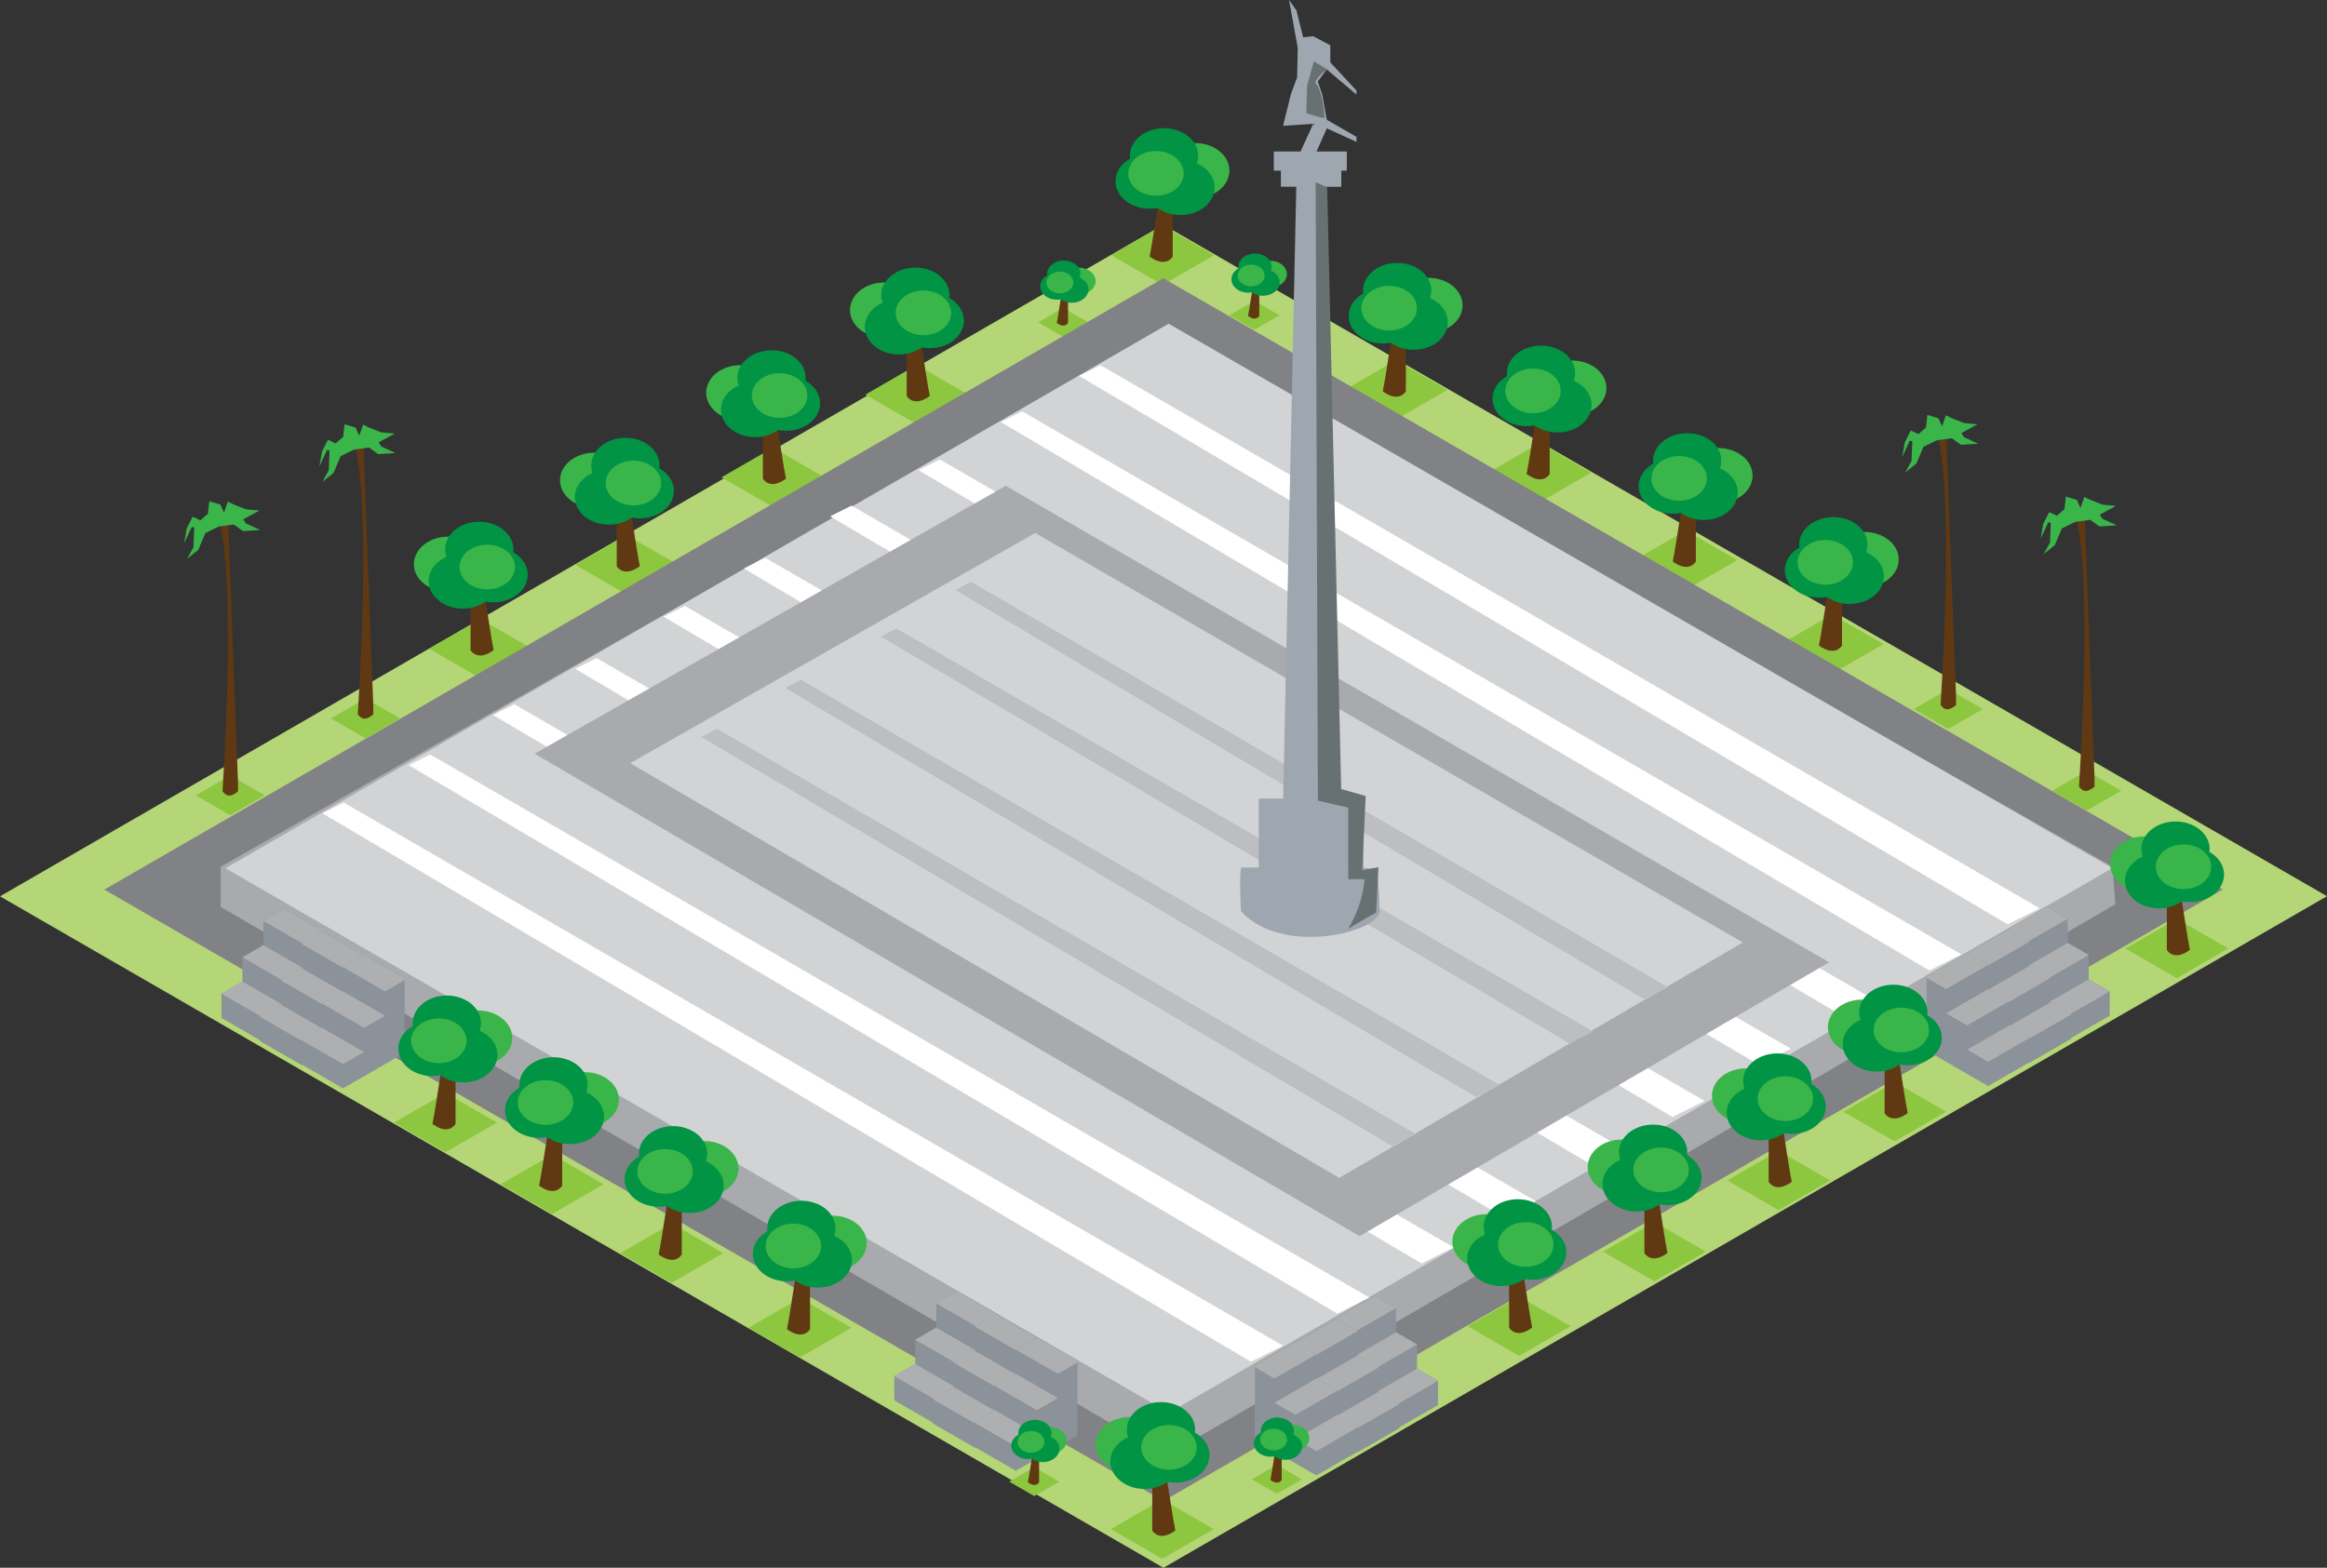 <?xml version="1.0" encoding="utf-8"?>
<!-- Generator: Adobe Illustrator 17.0.0, SVG Export Plug-In . SVG Version: 6.00 Build 0)  -->
<!DOCTYPE svg PUBLIC "-//W3C//DTD SVG 1.1//EN" "http://www.w3.org/Graphics/SVG/1.1/DTD/svg11.dtd">
<svg version="1.1" id="Layer_1" xmlns="http://www.w3.org/2000/svg" xmlns:xlink="http://www.w3.org/1999/xlink" x="0px" y="0px"
	 width="103.221px" height="69.561px" viewBox="0 0 103.221 69.561" enable-background="new 0 0 103.221 69.561"
	 xml:space="preserve">
<rect x="0" y="0" width="103.221" height="69.561" fill="#333333" stroke="none"/>
<g>
	<polygon fill="#B4D676" points="0,39.769 51.609,69.561 103.221,39.764 51.601,9.971 	"/>
	<g>
		<polygon fill="#8DC63F" points="49.294,11.323 51.574,10.007 53.853,11.323 51.574,12.636 		"/>
		<path fill="#603913" d="M50.995,11.383c0.731,0.535,1.024,0,1.024,0V8.2l-0.512-0.055C51.507,8.145,51.164,10.537,50.995,11.383z"
			/>
		<ellipse fill="#009444" cx="50.995" cy="8.04" rx="1.514" ry="1.221"/>
		<ellipse fill="#39B54A" cx="53.02" cy="7.569" rx="1.514" ry="1.221"/>
		<ellipse fill="#009444" cx="51.633" cy="6.907" rx="1.514" ry="1.221"/>
		<ellipse fill="#009444" cx="52.364" cy="8.32" rx="1.514" ry="1.221"/>
		<ellipse fill="#39B54A" cx="51.278" cy="7.694" rx="1.231" ry="0.992"/>
	</g>
	<g>
		<polygon fill="#8DC63F" points="59.637,17.302 61.917,15.986 64.196,17.302 61.917,18.616 		"/>
		<path fill="#603913" d="M61.338,17.363c0.731,0.535,1.024,0,1.024,0v-3.184l-0.512-0.055
			C61.849,14.124,61.507,16.516,61.338,17.363z"/>
		<ellipse fill="#009444" cx="61.338" cy="14.019" rx="1.514" ry="1.221"/>
		<ellipse fill="#39B54A" cx="63.363" cy="13.548" rx="1.514" ry="1.221"/>
		<ellipse fill="#009444" cx="61.976" cy="12.886" rx="1.514" ry="1.221"/>
		<ellipse fill="#009444" cx="62.707" cy="14.299" rx="1.514" ry="1.221"/>
		<ellipse fill="#39B54A" cx="61.621" cy="13.673" rx="1.231" ry="0.992"/>
	</g>
	<g>
		<polygon fill="#8DC63F" points="72.501,24.854 74.78,23.538 77.059,24.854 74.78,26.168 		"/>
		<path fill="#603913" d="M74.201,24.915c0.731,0.535,1.024,0,1.024,0v-3.184l-0.512-0.055
			C74.713,21.676,74.37,24.068,74.201,24.915z"/>
		<ellipse fill="#009444" cx="74.201" cy="21.572" rx="1.514" ry="1.221"/>
		<ellipse fill="#39B54A" cx="76.227" cy="21.101" rx="1.514" ry="1.221"/>
		<ellipse fill="#009444" cx="74.839" cy="20.439" rx="1.514" ry="1.221"/>
		<ellipse fill="#009444" cx="75.57" cy="21.851" rx="1.514" ry="1.221"/>
		<ellipse fill="#39B54A" cx="74.484" cy="21.226" rx="1.231" ry="0.992"/>
	</g>
	<g>
		<polygon fill="#8DC63F" points="66.017,20.971 68.297,19.655 70.576,20.971 68.297,22.285 		"/>
		<path fill="#603913" d="M67.717,21.032c0.731,0.535,1.024,0,1.024,0v-3.184l-0.512-0.055
			C68.229,17.793,67.887,20.185,67.717,21.032z"/>
		<ellipse fill="#009444" cx="67.717" cy="17.689" rx="1.514" ry="1.221"/>
		<ellipse fill="#39B54A" cx="69.743" cy="17.218" rx="1.514" ry="1.221"/>
		<ellipse fill="#009444" cx="68.356" cy="16.556" rx="1.514" ry="1.221"/>
		<ellipse fill="#009444" cx="69.086" cy="17.968" rx="1.514" ry="1.221"/>
		<ellipse fill="#39B54A" cx="68" cy="17.342" rx="1.231" ry="0.992"/>
	</g>
	<g>
		<polygon fill="#8DC63F" points="54.533,13.99 55.643,13.349 56.752,13.99 55.643,14.629 		"/>
		<path fill="#603913" d="M55.361,14.019c0.356,0.26,0.498,0,0.498,0V12.47l-0.249-0.027C55.61,12.443,55.443,13.607,55.361,14.019z
			"/>
		<ellipse fill="#009444" cx="55.361" cy="12.392" rx="0.737" ry="0.594"/>
		<ellipse fill="#39B54A" cx="56.347" cy="12.163" rx="0.737" ry="0.594"/>
		<ellipse fill="#009444" cx="55.671" cy="11.841" rx="0.737" ry="0.594"/>
		<ellipse fill="#009444" cx="56.027" cy="12.528" rx="0.737" ry="0.594"/>
		<ellipse fill="#39B54A" cx="55.499" cy="12.224" rx="0.599" ry="0.483"/>
	</g>
	<g>
		<polygon fill="#8DC63F" points="46.05,14.3 47.159,13.66 48.268,14.3 47.159,14.939 		"/>
		<path fill="#603913" d="M46.877,14.33c0.356,0.26,0.498,0,0.498,0V12.78l-0.249-0.027C47.126,12.753,46.96,13.918,46.877,14.33z"
			/>
		<ellipse fill="#009444" cx="46.877" cy="12.703" rx="0.737" ry="0.594"/>
		<ellipse fill="#39B54A" cx="47.863" cy="12.473" rx="0.737" ry="0.594"/>
		<ellipse fill="#009444" cx="47.188" cy="12.151" rx="0.737" ry="0.594"/>
		<ellipse fill="#009444" cx="47.544" cy="12.839" rx="0.737" ry="0.594"/>
		<ellipse fill="#39B54A" cx="47.015" cy="12.534" rx="0.599" ry="0.483"/>
	</g>
	<g>
		<polygon fill="#8DC63F" points="78.984,28.579 81.263,27.263 83.543,28.579 81.263,29.893 		"/>
		<path fill="#603913" d="M80.684,28.64c0.731,0.535,1.024,0,1.024,0v-3.184l-0.512-0.055C81.196,25.401,80.853,27.793,80.684,28.64
			z"/>
		<ellipse fill="#009444" cx="80.684" cy="25.296" rx="1.514" ry="1.221"/>
		<ellipse fill="#39B54A" cx="82.71" cy="24.825" rx="1.514" ry="1.221"/>
		<ellipse fill="#009444" cx="81.322" cy="24.163" rx="1.514" ry="1.221"/>
		<ellipse fill="#009444" cx="82.053" cy="25.576" rx="1.514" ry="1.221"/>
		<ellipse fill="#39B54A" cx="80.967" cy="24.95" rx="1.231" ry="0.992"/>
	</g>
	<g>
		<polygon fill="#8DC63F" points="42.944,17.509 40.664,16.193 38.385,17.509 40.664,18.822 		"/>
		<path fill="#603913" d="M41.244,17.569c-0.731,0.535-1.024,0-1.024,0v-3.184l0.512-0.055
			C40.732,14.33,41.074,16.722,41.244,17.569z"/>
		<ellipse fill="#009444" cx="41.243" cy="14.226" rx="1.514" ry="1.221"/>
		<ellipse fill="#39B54A" cx="39.218" cy="13.755" rx="1.514" ry="1.221"/>
		<ellipse fill="#009444" cx="40.605" cy="13.093" rx="1.514" ry="1.221"/>
		<ellipse fill="#009444" cx="39.874" cy="14.506" rx="1.514" ry="1.221"/>
		<ellipse fill="#39B54A" cx="40.96" cy="13.88" rx="1.231" ry="0.992"/>
	</g>
	<g>
		<polygon fill="#8DC63F" points="30.081,25.061 27.801,23.745 25.522,25.061 27.801,26.375 		"/>
		<path fill="#603913" d="M28.381,25.122c-0.731,0.535-1.024,0-1.024,0v-3.184l0.512-0.055
			C27.869,21.883,28.211,24.275,28.381,25.122z"/>
		<ellipse fill="#009444" cx="28.38" cy="21.779" rx="1.514" ry="1.221"/>
		<ellipse fill="#39B54A" cx="26.355" cy="21.308" rx="1.514" ry="1.221"/>
		<ellipse fill="#009444" cx="27.742" cy="20.646" rx="1.514" ry="1.221"/>
		<ellipse fill="#009444" cx="27.011" cy="22.058" rx="1.514" ry="1.221"/>
		<ellipse fill="#39B54A" cx="28.097" cy="21.432" rx="1.231" ry="0.992"/>
	</g>
	<g>
		<polygon fill="#8DC63F" points="36.564,21.178 34.285,19.862 32.005,21.178 34.285,22.492 		"/>
		<path fill="#603913" d="M34.864,21.239c-0.731,0.535-1.024,0-1.024,0v-3.184L34.352,18C34.352,18,34.695,20.392,34.864,21.239z"/>
		<ellipse fill="#009444" cx="34.864" cy="17.895" rx="1.514" ry="1.221"/>
		<ellipse fill="#39B54A" cx="32.838" cy="17.424" rx="1.514" ry="1.221"/>
		<ellipse fill="#009444" cx="34.226" cy="16.762" rx="1.514" ry="1.221"/>
		<ellipse fill="#009444" cx="33.495" cy="18.175" rx="1.514" ry="1.221"/>
		<ellipse fill="#39B54A" cx="34.581" cy="17.549" rx="1.231" ry="0.992"/>
	</g>
	<g>
		<polygon fill="#8DC63F" points="23.598,28.786 21.318,27.47 19.039,28.786 21.318,30.099 		"/>
		<path fill="#603913" d="M21.897,28.846c-0.731,0.535-1.024,0-1.024,0v-3.184l0.512-0.055
			C21.386,25.607,21.728,27.999,21.897,28.846z"/>
		<ellipse fill="#009444" cx="21.897" cy="25.503" rx="1.514" ry="1.221"/>
		<ellipse fill="#39B54A" cx="19.872" cy="25.032" rx="1.514" ry="1.221"/>
		<ellipse fill="#009444" cx="21.259" cy="24.37" rx="1.514" ry="1.221"/>
		<ellipse fill="#009444" cx="20.528" cy="25.783" rx="1.514" ry="1.221"/>
		<ellipse fill="#39B54A" cx="21.614" cy="25.157" rx="1.231" ry="0.992"/>
	</g>
	<g>
		<polygon fill="#8DC63F" points="87.951,31.461 86.421,30.578 84.891,31.461 86.421,32.343 		"/>
		<path fill="#603913" d="M86.768,31.282c-0.438,0.367-0.59,0.105-0.687,0c0.59-9.565-0.086-11.713-0.086-11.713l0.343-0.176
			c0,0,0.316,8.795,0.43,11.484"/>
		<polygon fill="#39B54A" points="85.995,19.494 85.32,19.824 85.004,20.57 84.512,20.963 84.793,20.453 84.828,19.51 
			85.531,19.196 		"/>
		<polygon fill="#39B54A" points="86.338,19.333 85.984,18.559 85.493,18.411 85.434,18.97 85.094,19.261 84.757,19.099 
			84.492,19.623 84.378,20.276 84.718,19.551 85.019,19.623 85.094,19.985 85.622,19.551 		"/>
		<polygon fill="#39B54A" points="85.886,19.54 86.621,18.755 86.85,18.951 87.112,19.393 87.75,19.687 86.988,19.736 
			86.575,19.442 		"/>
		<polygon fill="#39B54A" points="85.989,19.37 86.316,18.426 86.562,18.549 87.127,18.77 87.716,18.826 86.927,19.254 
			86.503,19.089 		"/>
	</g>
	<g>
		<polygon fill="#8DC63F" points="94.092,35.082 92.562,34.199 91.033,35.082 92.562,35.964 		"/>
		<path fill="#603913" d="M92.909,34.903c-0.438,0.367-0.59,0.105-0.687,0c0.59-9.565-0.086-11.713-0.086-11.713l0.343-0.176
			c0,0,0.316,8.795,0.43,11.484"/>
		<polygon fill="#39B54A" points="92.136,23.115 91.461,23.445 91.145,24.191 90.654,24.584 90.934,24.074 90.97,23.131 
			91.672,22.817 		"/>
		<polygon fill="#39B54A" points="92.479,22.954 92.125,22.179 91.635,22.032 91.575,22.591 91.236,22.881 90.899,22.72 
			90.633,23.244 90.52,23.897 90.859,23.172 91.161,23.244 91.236,23.606 91.763,23.172 		"/>
		<polygon fill="#39B54A" points="92.027,23.161 92.762,22.376 92.992,22.572 93.254,23.014 93.892,23.308 93.129,23.357 
			92.716,23.063 		"/>
		<polygon fill="#39B54A" points="92.13,22.991 92.458,22.047 92.703,22.17 93.268,22.391 93.858,22.447 93.068,22.875 
			92.645,22.71 		"/>
	</g>
	<g>
		<polygon fill="#8DC63F" points="17.741,31.875 16.211,30.992 14.682,31.875 16.211,32.757 		"/>
		<path fill="#603913" d="M16.558,31.696c-0.438,0.367-0.59,0.105-0.687,0c0.59-9.565-0.086-11.713-0.086-11.713l0.343-0.176
			c0,0,0.316,8.795,0.43,11.484"/>
		<polygon fill="#39B54A" points="15.785,19.908 15.11,20.238 14.794,20.984 14.302,21.377 14.583,20.867 14.619,19.924 
			15.321,19.61 		"/>
		<polygon fill="#39B54A" points="16.128,19.747 15.774,18.972 15.284,18.825 15.224,19.384 14.885,19.674 14.548,19.512 
			14.282,20.037 14.169,20.69 14.508,19.965 14.809,20.037 14.885,20.399 15.412,19.965 		"/>
		<polygon fill="#39B54A" points="15.676,19.954 16.411,19.169 16.641,19.365 16.903,19.806 17.541,20.101 16.778,20.15 
			16.365,19.856 		"/>
		<polygon fill="#39B54A" points="15.779,19.783 16.106,18.84 16.352,18.963 16.917,19.184 17.507,19.24 16.717,19.668 
			16.293,19.503 		"/>
	</g>
	<g>
		<polygon fill="#8DC63F" points="11.741,35.289 10.211,34.406 8.681,35.289 10.211,36.171 		"/>
		<path fill="#603913" d="M10.558,35.11c-0.438,0.367-0.59,0.105-0.687,0c0.59-9.565-0.086-11.713-0.086-11.713l0.343-0.176
			c0,0,0.316,8.795,0.43,11.484"/>
		<polygon fill="#39B54A" points="9.784,23.322 9.11,23.652 8.794,24.398 8.302,24.791 8.583,24.281 8.618,23.338 9.32,23.024 		"/>
		<polygon fill="#39B54A" points="10.128,23.161 9.774,22.386 9.283,22.239 9.223,22.798 8.884,23.088 8.547,22.927 8.281,23.451 
			8.168,24.104 8.507,23.379 8.809,23.451 8.884,23.813 9.412,23.379 		"/>
		<polygon fill="#39B54A" points="9.676,23.368 10.411,22.583 10.64,22.779 10.902,23.221 11.54,23.515 10.778,23.564 10.365,23.27 
					"/>
		<polygon fill="#39B54A" points="9.779,23.198 10.106,22.254 10.352,22.377 10.916,22.598 11.506,22.654 10.717,23.082 
			10.293,22.917 		"/>
	</g>
	<polygon fill="#818285" points="4.627,39.472 51.61,66.593 98.595,39.467 51.602,12.345 	"/>
	<polygon fill="#A8AAAD" points="9.789,40.24 51.745,64.58 93.832,40.121 93.709,38.458 51.738,14.6 9.788,38.458 	"/>
	<polygon fill="#D2D3D4" points="10,38.524 51.848,62.681 93.697,38.52 51.84,14.363 	"/>
	<polygon fill="#FFFFFF" points="14.3,36.085 55.49,60.42 56.915,59.707 15.25,35.61 	"/>
	<polygon fill="#FFFFFF" points="18.128,33.949 59.319,58.283 60.743,57.571 19.078,33.474 	"/>
	<polygon fill="#FFFFFF" points="21.867,31.723 63.058,56.058 64.482,55.345 22.817,31.248 	"/>
	<polygon fill="#FFFFFF" points="25.517,29.675 66.708,54.01 68.133,53.298 26.467,29.2 	"/>
	<polygon fill="#FFFFFF" points="29.435,27.361 70.626,51.695 72.05,50.983 30.384,26.886 	"/>
	<polygon fill="#FFFFFF" points="32.996,25.224 74.187,49.559 75.611,48.846 33.946,24.749 	"/>
	<polygon fill="#FFFFFF" points="36.824,22.909 78.015,47.244 79.439,46.531 37.774,22.434 	"/>
	<polygon fill="#FFFFFF" points="40.741,20.861 81.932,45.196 83.357,44.484 41.691,20.386 	"/>
	<polygon fill="#FFFFFF" points="44.391,18.725 85.582,43.059 87.007,42.347 45.341,18.25 	"/>
	<polygon fill="#FFFFFF" points="47.864,16.678 89.054,41.012 90.479,40.3 48.813,16.202 	"/>
	<polygon fill="#A8AAAD" points="23.713,33.44 60.309,54.848 81.137,42.696 44.613,21.556 	"/>
	<polygon fill="#D2D3D4" points="27.954,33.862 59.407,52.262 77.309,41.817 45.917,23.648 	"/>
	<g>
		<g>
			<polygon fill="#8C9299" points="44.327,58.368 44.264,58.331 44.264,58.328 44.25,58.323 42.465,57.292 41.534,57.829 
				41.534,58.905 40.6,59.443 40.599,60.52 39.668,61.058 39.67,62.134 41.532,63.21 44.264,61.634 44.264,58.404 			"/>
			<polygon fill="#AEAFB1" points="39.668,61.058 40.599,60.52 42.463,61.595 41.534,62.132 			"/>
			<polygon fill="#AEAFB1" points="40.6,59.444 41.531,58.907 43.395,59.983 42.465,60.52 			"/>
			<polygon fill="#AEAFB1" points="41.532,57.833 42.463,57.296 44.327,58.37 43.398,58.907 			"/>
		</g>
		<g>
			<polygon fill="#8C9299" points="46.035,59.393 45.973,59.356 45.973,59.353 45.958,59.348 44.174,58.317 43.242,58.854 
				43.242,59.929 42.308,60.468 42.307,61.545 41.377,62.083 41.378,63.159 43.24,64.234 45.973,62.658 45.973,59.429 			"/>
			<polygon fill="#AEAFB1" points="41.377,62.083 42.307,61.545 44.172,62.62 43.242,63.157 			"/>
			<polygon fill="#AEAFB1" points="42.308,60.469 43.239,59.932 45.104,61.008 44.174,61.545 			"/>
			<polygon fill="#AEAFB1" points="43.24,58.858 44.171,58.321 46.035,59.395 45.106,59.932 			"/>
		</g>
		<g>
			<polygon fill="#8C9299" points="47.856,60.417 47.793,60.38 47.793,60.377 47.779,60.372 45.995,59.34 45.063,59.877 
				45.063,60.953 44.129,61.492 44.128,62.569 43.198,63.106 43.199,64.182 45.061,65.258 47.793,63.682 47.793,60.452 			"/>
			<polygon fill="#AEAFB1" points="43.198,63.106 44.128,62.569 45.993,63.643 45.063,64.181 			"/>
			<polygon fill="#AEAFB1" points="44.129,61.492 45.06,60.956 46.925,62.032 45.995,62.569 			"/>
			<polygon fill="#AEAFB1" points="45.061,59.881 45.992,59.344 47.856,60.418 46.927,60.956 			"/>
		</g>
	</g>
	<g>
		<g>
			<polygon fill="#8C9299" points="14.48,41.4 14.418,41.363 14.418,41.36 14.404,41.355 12.619,40.324 11.687,40.862 
				11.687,41.937 10.753,42.475 10.753,43.552 9.822,44.09 9.824,45.166 11.685,46.242 14.418,44.666 14.418,41.436 			"/>
			<polygon fill="#AEAFB1" points="9.822,44.09 10.753,43.552 12.617,44.627 11.687,45.164 			"/>
			<polygon fill="#AEAFB1" points="10.753,42.476 11.684,41.939 13.549,43.015 12.619,43.552 			"/>
			<polygon fill="#AEAFB1" points="11.685,40.865 12.616,40.328 14.48,41.402 13.551,41.939 			"/>
		</g>
		<g>
			<polygon fill="#8C9299" points="16.189,42.425 16.126,42.388 16.126,42.385 16.112,42.38 14.327,41.349 13.396,41.886 
				13.396,42.961 12.461,43.5 12.461,44.577 11.53,45.115 11.532,46.191 13.394,47.267 16.126,45.69 16.126,42.461 			"/>
			<polygon fill="#AEAFB1" points="11.53,45.115 12.461,44.577 14.325,45.652 13.396,46.189 			"/>
			<polygon fill="#AEAFB1" points="12.461,43.501 13.392,42.964 15.257,44.04 14.327,44.577 			"/>
			<polygon fill="#AEAFB1" points="13.394,41.89 14.325,41.353 16.189,42.427 15.259,42.964 			"/>
		</g>
		<g>
			<polygon fill="#8C9299" points="18.01,43.449 17.947,43.412 17.947,43.409 17.933,43.404 16.148,42.372 15.217,42.909 
				15.217,43.985 14.282,44.524 14.282,45.601 13.351,46.138 13.353,47.214 15.214,48.29 17.947,46.714 17.947,43.484 			"/>
			<polygon fill="#AEAFB1" points="13.351,46.138 14.282,45.601 16.146,46.676 15.217,47.213 			"/>
			<polygon fill="#AEAFB1" points="14.282,44.524 15.213,43.988 17.078,45.064 16.148,45.601 			"/>
			<polygon fill="#AEAFB1" points="15.214,42.914 16.145,42.376 18.01,43.45 17.08,43.988 			"/>
		</g>
	</g>
	<g>
		<g>
			<polygon fill="#8C9299" points="59.129,58.575 59.192,58.538 59.192,58.535 59.206,58.53 60.991,57.499 61.923,58.036 
				61.923,59.112 62.857,59.651 62.857,60.727 63.788,61.264 63.786,62.341 61.925,63.417 59.192,61.841 59.192,58.61 			"/>
			<polygon fill="#AEAFB1" points="63.788,61.264 62.857,60.727 60.993,61.802 61.923,62.34 			"/>
			<polygon fill="#AEAFB1" points="62.857,59.651 61.926,59.114 60.061,60.19 60.991,60.727 			"/>
			<polygon fill="#AEAFB1" points="61.925,58.04 60.994,57.502 59.129,58.576 60.059,59.114 			"/>
		</g>
		<g>
			<polygon fill="#8C9299" points="57.421,59.6 57.484,59.563 57.484,59.56 57.498,59.555 59.283,58.523 60.214,59.061 
				60.214,60.137 61.148,60.675 61.149,61.752 62.08,62.289 62.078,63.365 60.216,64.442 57.484,62.866 57.484,59.636 			"/>
			<polygon fill="#AEAFB1" points="62.08,62.289 61.149,61.752 59.285,62.827 60.214,63.364 			"/>
			<polygon fill="#AEAFB1" points="61.148,60.676 60.218,60.139 58.353,61.214 59.283,61.752 			"/>
			<polygon fill="#AEAFB1" points="60.216,59.065 59.285,58.527 57.421,59.601 58.351,60.139 			"/>
		</g>
		<g>
			<polygon fill="#8C9299" points="55.6,60.623 55.663,60.586 55.663,60.583 55.677,60.578 57.462,59.547 58.393,60.085 
				58.393,61.16 59.327,61.698 59.328,62.775 60.259,63.313 60.257,64.388 58.395,65.465 55.663,63.889 55.663,60.659 			"/>
			<polygon fill="#AEAFB1" points="60.259,63.313 59.328,62.775 57.464,63.85 58.393,64.387 			"/>
			<polygon fill="#AEAFB1" points="59.327,61.699 58.397,61.162 56.532,62.238 57.462,62.775 			"/>
			<polygon fill="#AEAFB1" points="58.395,60.088 57.465,59.551 55.6,60.625 56.53,61.162 			"/>
		</g>
	</g>
	<g>
		<g>
			<polygon fill="#8C9299" points="88.925,41.297 88.987,41.261 88.987,41.257 89.002,41.253 90.787,40.221 91.718,40.759 
				91.718,41.834 92.652,42.373 92.653,43.45 93.584,43.988 93.582,45.064 91.72,46.14 88.987,44.564 88.987,41.334 			"/>
			<polygon fill="#AEAFB1" points="93.584,43.988 92.653,43.45 90.788,44.525 91.718,45.062 			"/>
			<polygon fill="#AEAFB1" points="92.652,42.374 91.721,41.837 89.856,42.912 90.787,43.45 			"/>
			<polygon fill="#AEAFB1" points="91.72,40.763 90.789,40.226 88.925,41.3 89.854,41.837 			"/>
		</g>
		<g>
			<polygon fill="#8C9299" points="87.217,42.322 87.279,42.286 87.279,42.282 87.293,42.278 89.078,41.246 90.01,41.784 
				90.01,42.859 90.944,43.398 90.945,44.475 91.875,45.012 91.874,46.089 90.012,47.164 87.279,45.588 87.279,42.358 			"/>
			<polygon fill="#AEAFB1" points="91.875,45.012 90.945,44.475 89.08,45.549 90.01,46.087 			"/>
			<polygon fill="#AEAFB1" points="90.944,43.398 90.013,42.862 88.148,43.937 89.078,44.475 			"/>
			<polygon fill="#AEAFB1" points="90.012,41.788 89.081,41.25 87.217,42.324 88.146,42.862 			"/>
		</g>
		<g>
			<polygon fill="#8C9299" points="85.396,43.346 85.459,43.309 85.459,43.306 85.472,43.301 87.257,42.27 88.189,42.807 
				88.189,43.883 89.123,44.422 89.124,45.498 90.054,46.035 90.053,47.112 88.191,48.188 85.459,46.612 85.459,43.382 			"/>
			<polygon fill="#AEAFB1" points="90.054,46.035 89.124,45.498 87.259,46.573 88.189,47.111 			"/>
			<polygon fill="#AEAFB1" points="89.123,44.422 88.192,43.885 86.327,44.961 87.257,45.498 			"/>
			<polygon fill="#AEAFB1" points="88.191,42.811 87.26,42.273 85.396,43.348 86.325,43.885 			"/>
		</g>
	</g>
	<g>
		<polygon fill="#8DC63F" points="98.84,42.085 96.561,40.769 94.281,42.085 96.561,43.399 		"/>
		<path fill="#603913" d="M97.14,42.146c-0.731,0.535-1.024,0-1.024,0v-3.184l0.512-0.055C96.628,38.907,96.971,41.299,97.14,42.146
			z"/>
		<ellipse fill="#009444" cx="97.14" cy="38.803" rx="1.514" ry="1.221"/>
		<ellipse fill="#39B54A" cx="95.114" cy="38.332" rx="1.514" ry="1.221"/>
		<ellipse fill="#009444" cx="96.502" cy="37.67" rx="1.514" ry="1.221"/>
		<ellipse fill="#009444" cx="95.771" cy="39.082" rx="1.514" ry="1.221"/>
		<ellipse fill="#39B54A" cx="96.857" cy="38.457" rx="1.231" ry="0.992"/>
	</g>
	<g>
		<polygon fill="#8DC63F" points="86.322,49.327 84.042,48.011 81.763,49.327 84.042,50.641 		"/>
		<path fill="#603913" d="M84.622,49.388c-0.731,0.535-1.024,0-1.024,0v-3.184l0.512-0.055
			C84.11,46.149,84.453,48.541,84.622,49.388z"/>
		<ellipse fill="#009444" cx="84.622" cy="46.045" rx="1.514" ry="1.221"/>
		<ellipse fill="#39B54A" cx="82.596" cy="45.574" rx="1.514" ry="1.221"/>
		<ellipse fill="#009444" cx="83.984" cy="44.912" rx="1.514" ry="1.221"/>
		<ellipse fill="#009444" cx="83.253" cy="46.324" rx="1.514" ry="1.221"/>
		<ellipse fill="#39B54A" cx="84.339" cy="45.699" rx="1.231" ry="0.992"/>
	</g>
	<g>
		<polygon fill="#8DC63F" points="75.666,55.535 73.386,54.219 71.107,55.535 73.386,56.848 		"/>
		<path fill="#603913" d="M73.966,55.596c-0.731,0.535-1.024,0-1.024,0v-3.184l0.512-0.055
			C73.454,52.357,73.797,54.749,73.966,55.596z"/>
		<ellipse fill="#009444" cx="73.966" cy="52.252" rx="1.514" ry="1.221"/>
		<ellipse fill="#39B54A" cx="71.94" cy="51.781" rx="1.514" ry="1.221"/>
		<ellipse fill="#009444" cx="73.328" cy="51.119" rx="1.514" ry="1.221"/>
		<ellipse fill="#009444" cx="72.597" cy="52.532" rx="1.514" ry="1.221"/>
		<ellipse fill="#39B54A" cx="73.683" cy="51.906" rx="1.231" ry="0.992"/>
	</g>
	<g>
		<polygon fill="#8DC63F" points="81.178,52.376 78.898,51.06 76.619,52.376 78.898,53.689 		"/>
		<path fill="#603913" d="M79.478,52.436c-0.731,0.535-1.024,0-1.024,0v-3.184l0.512-0.055
			C78.966,49.197,79.308,51.589,79.478,52.436z"/>
		<ellipse fill="#009444" cx="79.477" cy="49.093" rx="1.514" ry="1.221"/>
		<ellipse fill="#39B54A" cx="77.452" cy="48.622" rx="1.514" ry="1.221"/>
		<ellipse fill="#009444" cx="78.839" cy="47.96" rx="1.514" ry="1.221"/>
		<ellipse fill="#009444" cx="78.108" cy="49.373" rx="1.514" ry="1.221"/>
		<ellipse fill="#39B54A" cx="79.194" cy="48.747" rx="1.231" ry="0.992"/>
	</g>
	<g>
		<polygon fill="#8DC63F" points="69.665,58.845 67.386,57.529 65.106,58.845 67.386,60.159 		"/>
		<path fill="#603913" d="M67.965,58.906c-0.731,0.535-1.024,0-1.024,0v-3.184l0.512-0.055
			C67.453,55.667,67.796,58.059,67.965,58.906z"/>
		<ellipse fill="#009444" cx="67.965" cy="55.563" rx="1.514" ry="1.221"/>
		<ellipse fill="#39B54A" cx="65.939" cy="55.092" rx="1.514" ry="1.221"/>
		<ellipse fill="#009444" cx="67.327" cy="54.43" rx="1.514" ry="1.221"/>
		<ellipse fill="#009444" cx="66.596" cy="55.842" rx="1.514" ry="1.221"/>
		<ellipse fill="#39B54A" cx="67.682" cy="55.217" rx="1.231" ry="0.992"/>
	</g>
	<g>
		<polygon fill="#8DC63F" points="17.483,49.808 19.762,48.492 22.041,49.808 19.762,51.121 		"/>
		<path fill="#603913" d="M19.183,49.868c0.731,0.535,1.024,0,1.024,0v-3.184l-0.512-0.055
			C19.695,46.629,19.352,49.021,19.183,49.868z"/>
		<ellipse fill="#009444" cx="19.183" cy="46.525" rx="1.514" ry="1.221"/>
		<ellipse fill="#39B54A" cx="21.209" cy="46.054" rx="1.514" ry="1.221"/>
		<ellipse fill="#009444" cx="19.821" cy="45.392" rx="1.514" ry="1.221"/>
		<ellipse fill="#009444" cx="20.552" cy="46.805" rx="1.514" ry="1.221"/>
		<ellipse fill="#39B54A" cx="19.466" cy="46.179" rx="1.231" ry="0.992"/>
	</g>
	<g>
		<polygon fill="#8DC63F" points="27.518,55.602 29.797,54.286 32.077,55.602 29.797,56.915 		"/>
		<path fill="#603913" d="M29.218,55.662c0.731,0.535,1.024,0,1.024,0v-3.184l-0.512-0.055
			C29.73,52.423,29.387,54.815,29.218,55.662z"/>
		<ellipse fill="#009444" cx="29.218" cy="52.319" rx="1.514" ry="1.221"/>
		<ellipse fill="#39B54A" cx="31.244" cy="51.848" rx="1.514" ry="1.221"/>
		<ellipse fill="#009444" cx="29.856" cy="51.186" rx="1.514" ry="1.221"/>
		<ellipse fill="#009444" cx="30.587" cy="52.599" rx="1.514" ry="1.221"/>
		<ellipse fill="#39B54A" cx="29.501" cy="51.973" rx="1.231" ry="0.992"/>
	</g>
	<g>
		<polygon fill="#8DC63F" points="22.213,52.545 24.493,51.229 26.772,52.545 24.493,53.859 		"/>
		<path fill="#603913" d="M23.913,52.606c0.731,0.535,1.024,0,1.024,0v-3.184l-0.512-0.055
			C24.425,49.367,24.083,51.759,23.913,52.606z"/>
		<ellipse fill="#009444" cx="23.913" cy="49.263" rx="1.514" ry="1.221"/>
		<ellipse fill="#39B54A" cx="25.939" cy="48.792" rx="1.514" ry="1.221"/>
		<ellipse fill="#009444" cx="24.552" cy="48.13" rx="1.514" ry="1.221"/>
		<ellipse fill="#009444" cx="25.282" cy="49.542" rx="1.514" ry="1.221"/>
		<ellipse fill="#39B54A" cx="24.196" cy="48.917" rx="1.231" ry="0.992"/>
	</g>
	<g>
		<polygon fill="#8DC63F" points="33.208,58.912 35.488,57.596 37.767,58.912 35.488,60.226 		"/>
		<path fill="#603913" d="M34.908,58.973c0.731,0.535,1.024,0,1.024,0v-3.184l-0.512-0.055
			C35.42,55.734,35.078,58.126,34.908,58.973z"/>
		<ellipse fill="#009444" cx="34.908" cy="55.63" rx="1.514" ry="1.221"/>
		<ellipse fill="#39B54A" cx="36.934" cy="55.159" rx="1.514" ry="1.221"/>
		<ellipse fill="#009444" cx="35.547" cy="54.497" rx="1.514" ry="1.221"/>
		<ellipse fill="#009444" cx="36.278" cy="55.909" rx="1.514" ry="1.221"/>
		<ellipse fill="#39B54A" cx="35.192" cy="55.283" rx="1.231" ry="0.992"/>
	</g>
	<g>
		<polygon fill="#8DC63F" points="53.837,67.846 51.557,66.53 49.278,67.846 51.557,69.16 		"/>
		<path fill="#603913" d="M52.136,67.907c-0.731,0.535-1.024,0-1.024,0v-3.184l0.512-0.055
			C51.625,64.668,51.967,67.06,52.136,67.907z"/>
		<ellipse fill="#009444" cx="52.136" cy="64.564" rx="1.514" ry="1.221"/>
		<ellipse fill="#39B54A" cx="50.111" cy="64.093" rx="1.514" ry="1.221"/>
		<ellipse fill="#009444" cx="51.498" cy="63.431" rx="1.514" ry="1.221"/>
		<ellipse fill="#009444" cx="50.767" cy="64.843" rx="1.514" ry="1.221"/>
		<ellipse fill="#39B54A" cx="51.853" cy="64.218" rx="1.231" ry="0.992"/>
	</g>
	<polygon fill="#BCBEC0" points="31.099,32.691 61.752,50.849 62.812,50.318 31.806,32.336 	"/>
	<polygon fill="#BCBEC0" points="34.824,30.518 65.477,48.676 66.537,48.145 35.531,30.163 	"/>
	<polygon fill="#BCBEC0" points="39.066,28.24 69.619,46.297 70.675,45.769 39.77,27.887 	"/>
	<polygon fill="#BCBEC0" points="42.376,26.173 72.929,44.331 73.986,43.8 43.081,25.818 	"/>
	<g>
		<path fill="#9EA6AF" d="M60.479,38.493v-3.058h-1.083L58.816,8.287h0.681V7.573h0.244V6.723h-0.959h-1.249h-1.03v0.849h0.314
			v0.714H57.5l-0.581,27.148h-1.083v3.058h-0.783c0,0-0.095,0.44,0,1.942c1.854,2.02,6.139,0.908,6.139,0
			c0-0.907-0.113-1.812-0.113-1.812L60.479,38.493z"/>
		<polygon fill="#9EA6AF" points="57.269,4.152 56.914,5.582 58.253,5.492 57.537,7.055 58.253,7.055 58.854,5.695 60.171,6.296 
			60.171,6.073 58.854,5.314 58.653,4.197 58.455,3.616 58.854,3.081 60.171,4.197 60.171,4.019 59.01,2.768 59.01,2.01 
			58.253,1.608 57.805,1.652 57.507,0.461 57.179,0 57.566,2.128 57.537,3.438 		"/>
		<path fill="#677173" d="M58.872,8.315L58.36,8.086l0.098,27.438l1.345,0.31l0.005,3.173h0.714c0,0,0.005,0.965-0.719,2.207
			c0.828-0.517,1.241-0.724,1.241-0.724l0.1-2.012l-0.715,0.124l0.149-3.284l-1.086-0.31L58.872,8.315z"/>
		<path fill="#677173" d="M58.757,5.224c-0.06,0.059-0.811-0.209-0.811-0.209l0.037-1.22l0.298-1.071l0.595,0.356
			c0,0-0.476,0.298-0.536,0.595C58.698,4.034,58.757,5.224,58.757,5.224z"/>
	</g>
	<g>
		<polygon fill="#8DC63F" points="55.527,65.637 56.636,64.996 57.746,65.637 56.636,66.276 		"/>
		<path fill="#603913" d="M56.354,65.666c0.356,0.26,0.498,0,0.498,0v-1.549l-0.249-0.027C56.604,64.09,56.437,65.254,56.354,65.666
			z"/>
		<ellipse fill="#009444" cx="56.355" cy="64.039" rx="0.737" ry="0.594"/>
		<ellipse fill="#39B54A" cx="57.34" cy="63.81" rx="0.737" ry="0.594"/>
		<ellipse fill="#009444" cx="56.665" cy="63.488" rx="0.737" ry="0.594"/>
		<ellipse fill="#009444" cx="57.021" cy="64.175" rx="0.737" ry="0.594"/>
		<ellipse fill="#39B54A" cx="56.492" cy="63.871" rx="0.599" ry="0.483"/>
	</g>
	<g>
		<polygon fill="#8DC63F" points="44.768,65.74 45.877,65.1 46.986,65.74 45.877,66.379 		"/>
		<path fill="#603913" d="M45.595,65.77c0.356,0.26,0.498,0,0.498,0V64.22l-0.249-0.027C45.844,64.193,45.677,65.357,45.595,65.77z"
			/>
		<ellipse fill="#009444" cx="45.595" cy="64.143" rx="0.737" ry="0.594"/>
		<ellipse fill="#39B54A" cx="46.581" cy="63.913" rx="0.737" ry="0.594"/>
		<ellipse fill="#009444" cx="45.906" cy="63.591" rx="0.737" ry="0.594"/>
		<ellipse fill="#009444" cx="46.261" cy="64.279" rx="0.737" ry="0.594"/>
		<ellipse fill="#39B54A" cx="45.733" cy="63.974" rx="0.599" ry="0.483"/>
	</g>
</g>
</svg>
